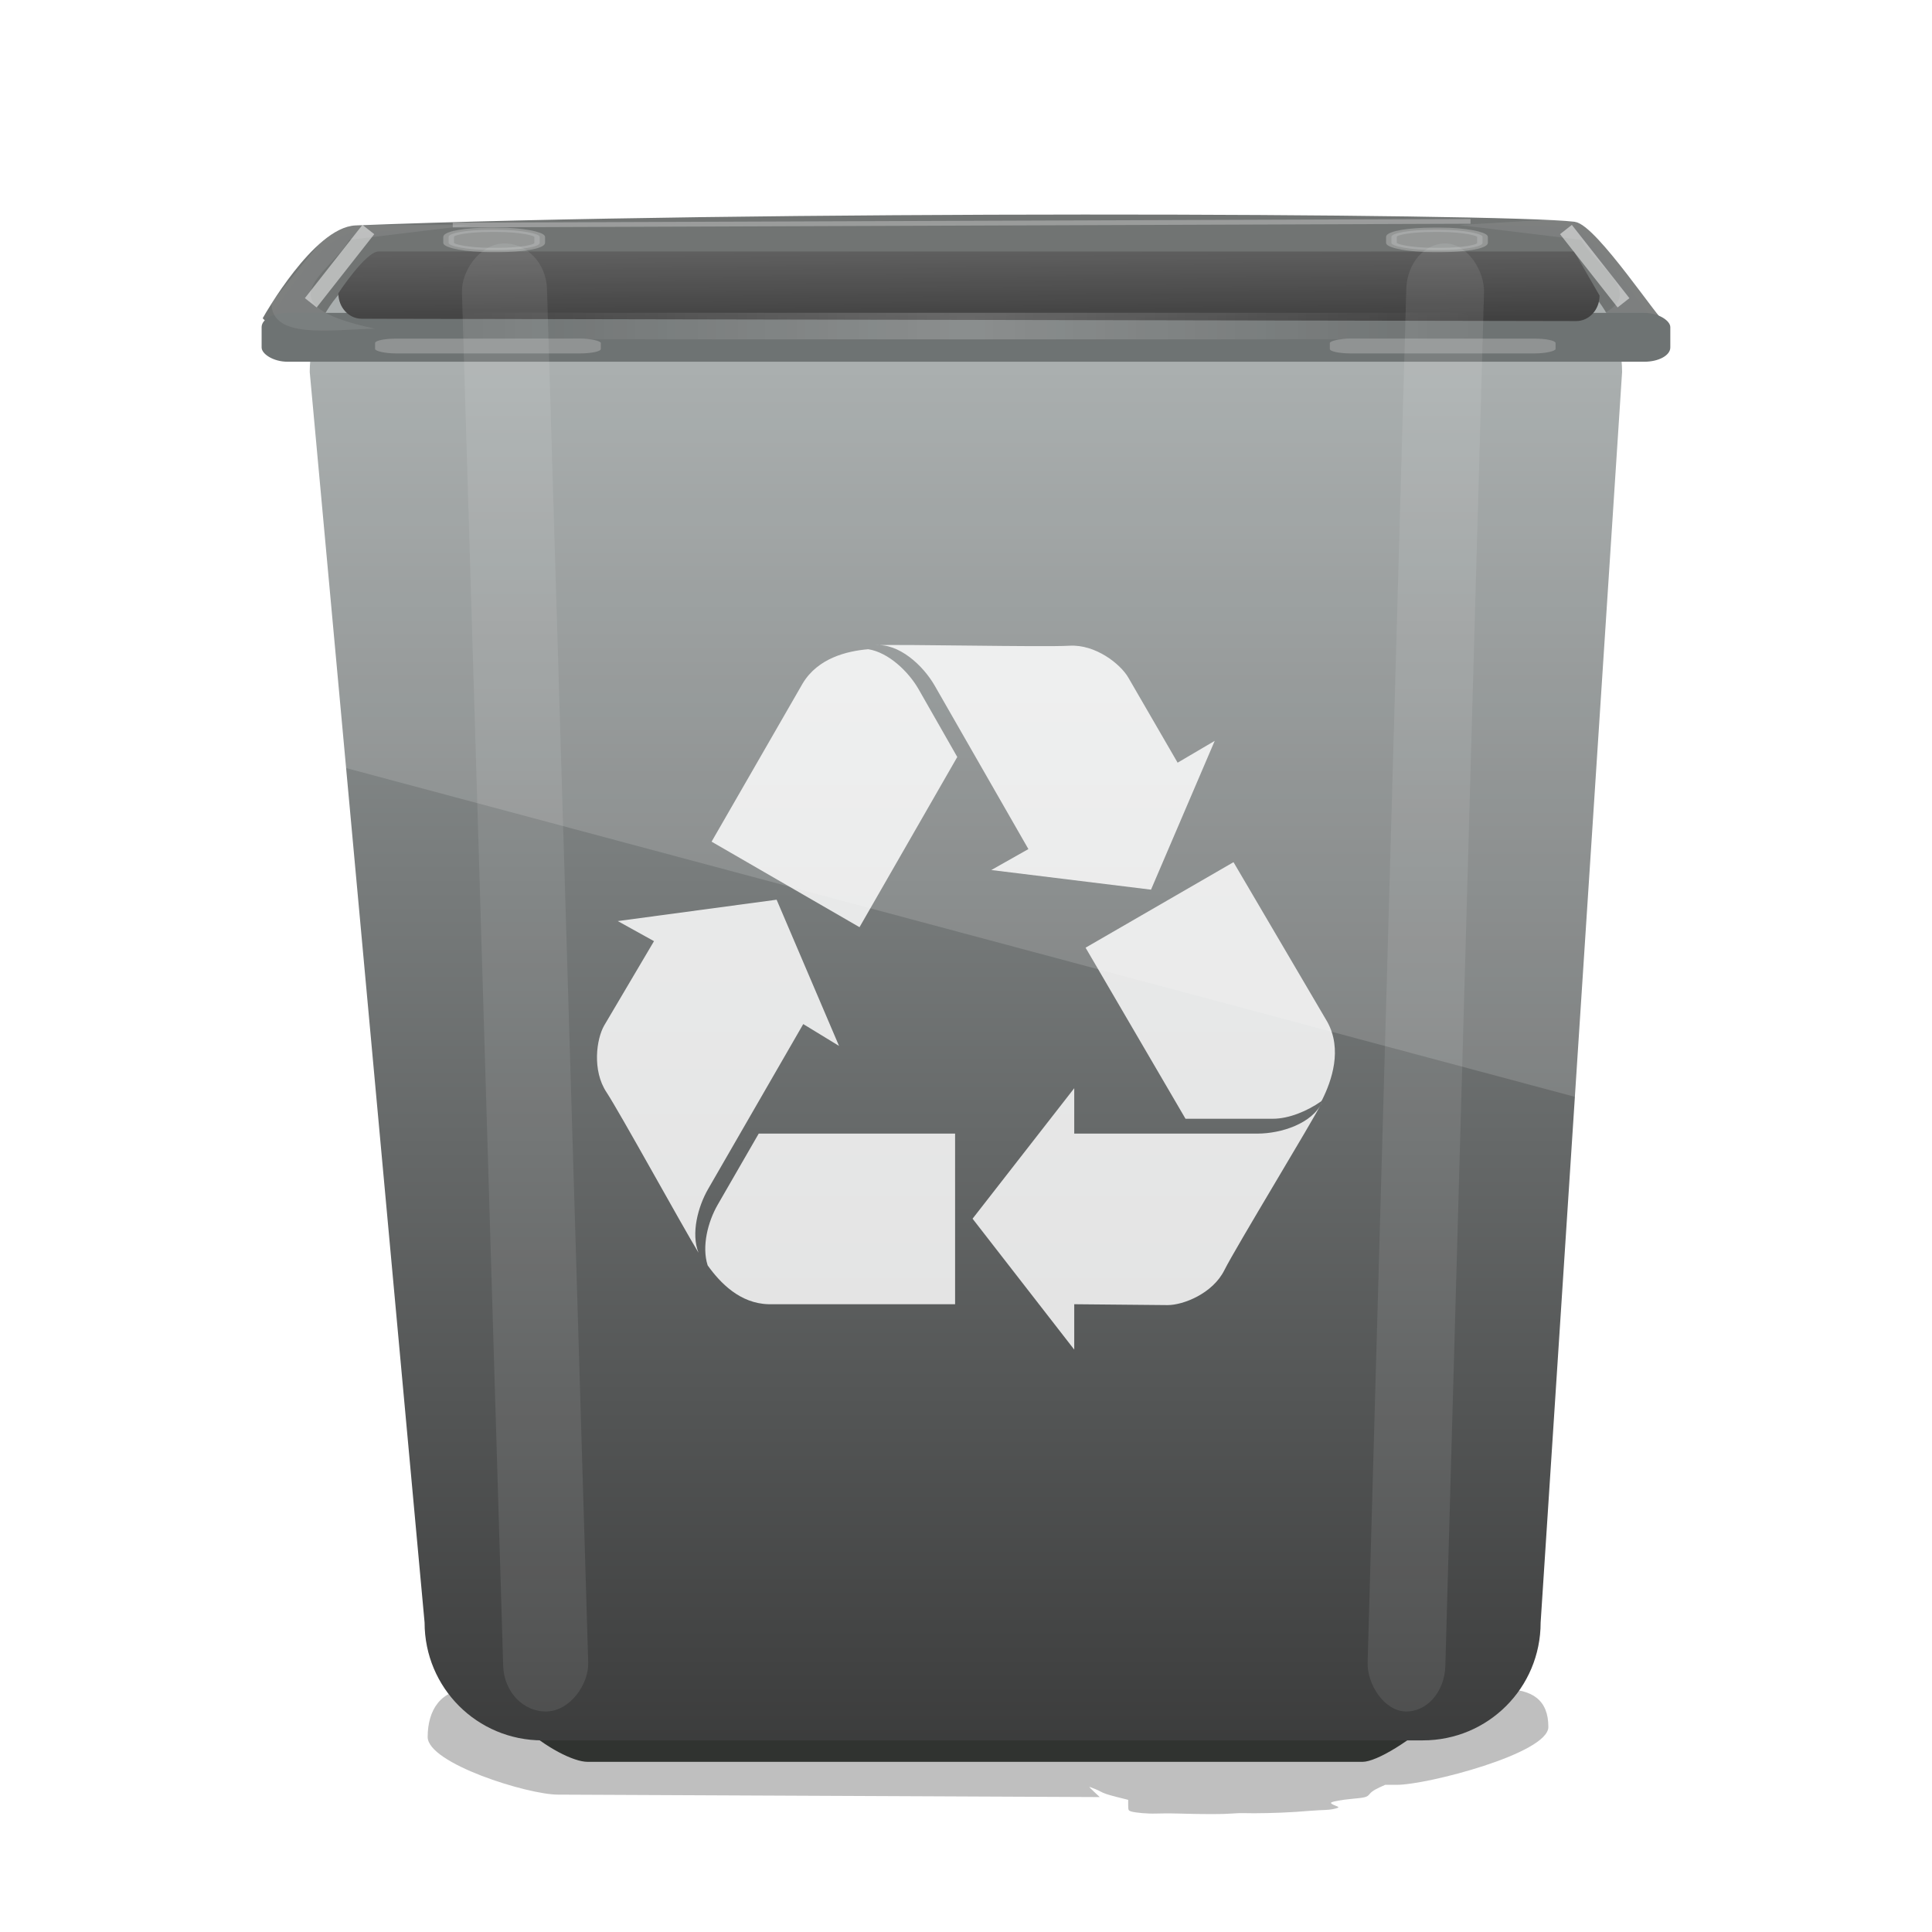 <?xml version="1.0" encoding="UTF-8" standalone="no"?>
<!-- Created with Inkscape (http://www.inkscape.org/) -->
<svg id="svg11037" xmlns:rdf="http://www.w3.org/1999/02/22-rdf-syntax-ns#" xmlns="http://www.w3.org/2000/svg" height="96" width="96" version="1.1" xmlns:cc="http://creativecommons.org/ns#" xmlns:xlink="http://www.w3.org/1999/xlink" xmlns:dc="http://purl.org/dc/elements/1.1/">
 <defs id="defs11039">
  <linearGradient id="linearGradient11642" x1="48" xlink:href="#linearGradient5608" gradientUnits="userSpaceOnUse" x2="48" gradientTransform="matrix(1.15 0 0 1.15 -7.2 -150.65)" y1="962.62" y2="1046.1"/>
  <clipPath id="clipPath3009" clipPathUnits="userSpaceOnUse">
   <path id="path3011" style="opacity:.15;fill:#fff" d="m-2 956.36h-96v33.562l96 25.687v-59.25z"/>
  </clipPath>
  <filter id="filter3663" height="1.586" width="1.068" color-interpolation-filters="sRGB" y="-.293" x="-.034">
   <feGaussianBlur id="feGaussianBlur3665" stdDeviation="1.146"/>
  </filter>
  <filter id="filter5856" color-interpolation-filters="sRGB">
   <feGaussianBlur id="feGaussianBlur5858" stdDeviation="0.55"/>
  </filter>
  <linearGradient id="linearGradient3708" x1="135" gradientUnits="userSpaceOnUse" x2="135" gradientTransform="matrix(.473 0 0 .473 3.151 9.544)" y1="33.402" y2="269.55">
   <stop id="stop5434" style="stop-color:#9ba1a1" offset="0"/>
   <stop id="stop5436" style="stop-color:#303030" offset="1"/>
  </linearGradient>
  <linearGradient id="linearGradient3710" x1="128.89" gradientUnits="userSpaceOnUse" x2="128.95" gradientTransform="matrix(.473 0 0 .518 3.151 8.373)" y1="16.555" y2="26.266">
   <stop id="stop5491" style="stop-color:#434343" offset="0"/>
   <stop id="stop5493" style="stop-color:#202020" offset="1"/>
  </linearGradient>
  <filter id="filter5173" height="1.088" width="2.429" color-interpolation-filters="sRGB" y="-.044" x="-.715">
   <feGaussianBlur id="feGaussianBlur5175" stdDeviation="3.631"/>
  </filter>
  <filter id="filter5177" height="1.091" width="2.485" color-interpolation-filters="sRGB" y="-.046" x="-.743">
   <feGaussianBlur id="feGaussianBlur5179" stdDeviation="3.774"/>
  </filter>
  <linearGradient id="linearGradient3712" x1="-203.01" xlink:href="#linearGradient5608" gradientUnits="userSpaceOnUse" x2="-54.224" y1="36.488" y2="36.488"/>
  <linearGradient id="linearGradient5608">
   <stop id="stop5610" style="stop-color:#fff;stop-opacity:0" offset="0"/>
   <stop id="stop5616" style="stop-color:#fff" offset=".5"/>
   <stop id="stop5612" style="stop-color:#fff;stop-opacity:0" offset="1"/>
  </linearGradient>
  <filter id="filter5688" height="1.941" width="1.025" color-interpolation-filters="sRGB" y="-.47" x="-.012">
   <feGaussianBlur id="feGaussianBlur5690" stdDeviation="0.763"/>
  </filter>
  <filter id="filter5860" color-interpolation-filters="sRGB">
   <feGaussianBlur id="feGaussianBlur5862" stdDeviation="0.55"/>
  </filter>
  <filter id="filter5676" height="4.574" width="1.234" color-interpolation-filters="sRGB" y="-1.787" x="-.117">
   <feGaussianBlur id="feGaussianBlur5678" stdDeviation="1.615"/>
  </filter>
  <filter id="filter5709" height="2.459" width="1.012" color-interpolation-filters="sRGB" y="-.73" x="-.006">
   <feGaussianBlur id="feGaussianBlur5711" stdDeviation="0.378"/>
  </filter>
  <filter id="filter5831" height="1.822" width="1.488" color-interpolation-filters="sRGB" y="-.411" x="-.244">
   <feGaussianBlur id="feGaussianBlur5833" stdDeviation="0.677"/>
  </filter>
  <filter id="filter6267" height="1.427" width="1.519" color-interpolation-filters="sRGB" y="-.213" x="-.26">
   <feGaussianBlur id="feGaussianBlur6269" stdDeviation="1.15"/>
  </filter>
 </defs>
 <g id="layer1" transform="translate(0 -956.36)">
  <rect id="rect3867" style="fill:url(#linearGradient11642)" rx="25" ry="25" height="92" width="92" y="958.36" x="2"/>
  <g id="g3667" style="enable-background:new" transform="matrix(.688 0 0 .688 1.901 957.2)">
   <path id="path2713" style="opacity:.5;filter:url(#filter3663);fill-rule:evenodd" transform="matrix(1 0 0 .962 0 4.551)" d="m31.219 120.81c-2.173 0-3.094 1.603-3.094 3.594s7.232 4.329 9.405 4.329l39.124 0.184c0.087 0.052-0.875-0.818-0.717-0.762 0.238 0.084 0.594 0.236 0.781 0.344 0.261 0.151 0.522 0.234 1.156 0.406l0.844 0.219v0.406c0.005 0.369 0.015 0.406 0.219 0.469 0.305 0.094 1.19 0.176 1.75 0.156 0.247-0.009 0.998-0.021 1.688 0 1.802 0.054 3.181 0.054 3.812 0 0.333-0.029 0.695-0.042 0.969-0.031 0.629 0.025 2.388-0.005 3.656-0.094 0.61-0.043 1.369-0.114 1.688-0.125 0.634-0.022 0.86-0.039 1.188-0.125 0.275-0.072 0.286-0.108 0-0.219-0.284-0.11-0.384-0.197-0.281-0.25 0.136-0.07 0.736-0.188 1.375-0.25 1.077-0.104 1.176-0.124 1.375-0.375 0.197-0.249 0.502-0.403 1.125-0.688h0.844c2.173 0 10.938-2.353 10.938-4.344s-1.108-2.844-3.281-2.844h-74.562z"/>
   <path id="path5618" style="fill-rule:evenodd;stroke:#595d5c;stroke-width:.493px;fill:#585c5b" d="m16.516 21.724s3.572-6.306 6.418-6.418c28.152-1.106 82.78-0.898 87.985-0.267 1.441 0.175 6.072 7.221 6.418 7.221l-100.82-0.535z"/>
   <path id="path5680" style="opacity:.291;filter:url(#filter5856);fill:#fff;fill-rule:evenodd" transform="matrix(.493 0 0 .493 130.44 4.341)" d="m-42.325 36.867c16.888-3.573 6.496-8.133 3.795-13.012l-17.892-2.169 17.892-1.084 11.386 12.47c0.021 5.33-8.32 3.971-15.181 3.795z"/>
   <path id="rect4299" style="fill:#303330" d="m34.377 107.87h68.266c1.99 0 3.026 2.137 3.026 7.166s-8.032 10.988-10.022 10.988h-55.974c-1.99 0-8.131-4.048-8.131-9.077s0.846-9.077 2.837-9.077z"/>
   <path id="rect4116" style="fill:url(#linearGradient3708)" d="m28.121 17.139h77.758c4.714 0 8.51 3.795 8.51 8.51l-5.883 90.315c0 4.714-3.795 8.51-8.51 8.51h-63.584c-4.714 0-8.51-3.795-8.51-8.51l-8.295-90.311c0-4.714 3.795-8.51 8.51-8.51z"/>
   <rect id="rect5535" style="fill:#555a5a" rx="1.872" ry="1.027" height="3.526" width="101.74" y="21.378" x="16.132"/>
   <path id="rect3320" style="fill:url(#linearGradient3710)" d="m24.584 16.941h86.341l1.837 3.183c0 1.021-0.751 1.843-1.684 1.843l-87.721-0.168c-0.933 0-1.684-0.822-1.684-1.843 0 0 1.976-3.015 2.909-3.015z"/>
   <rect id="rect4406" style="opacity:.3;filter:url(#filter5173);fill:#fff" transform="matrix(-.755 .029 .016 .533 -17.857 -4.457)" ry="6.389" height="198.91" width="8.137" y="42.722" x="-71.277"/>
   <rect id="rect4308" style="opacity:.3;filter:url(#filter5177);fill:#fff" transform="matrix(.69 .029 -.015 .533 148.72 -4.457)" ry="6.389" height="198.91" width="8.137" y="42.722" x="-71.277"/>
   <rect id="rect5538" style="opacity:.445;filter:url(#filter5688);fill:url(#linearGradient3712)" transform="matrix(.493 0 0 .493 130.44 4.341)" rx="2.738" ry="1.135" height="3.895" width="148.78" y="34.541" x="-203.01"/>
   <path id="path5620" style="opacity:.291;filter:url(#filter5860);fill:#fff;fill-rule:evenodd" transform="matrix(.493 0 0 .493 130.44 4.341)" d="m-215.24 36.867c-16.888-3.573-6.496-8.133-3.795-13.012l17.892-2.169h-20.06l-9.217 11.386c-0.021 5.33 8.32 3.971 15.181 3.795z"/>
   <rect id="rect5622" style="opacity:.477;filter:url(#filter5676);fill:#fff" transform="matrix(.493 0 0 .493 130.44 4.341)" rx="3.093" ry=".649" height="2.169" width="33.072" y="38.325" x="-215.24"/>
   <rect id="rect5682" style="opacity:.477;filter:url(#filter5676);fill:#fff" transform="matrix(-.493 0 0 .493 3.471 4.341)" rx="3.093" ry=".649" height="2.169" width="33.072" y="38.325" x="-215.24"/>
   <path id="path5707" style="opacity:.534;filter:url(#filter5709);stroke:#fff;stroke-width:.7;fill:none" transform="matrix(.493 0 0 .493 130.44 4.341)" d="m-203.86 21.687 149.1-0.542"/>
   <rect id="rect5713" style="opacity:.5;stroke-linejoin:round;stroke-dashoffset:1.2;filter:url(#filter5831);stroke:#fff;stroke-linecap:round;stroke-width:.7;fill:#fff" transform="matrix(1.103 0 0 .448 250.9 5.417)" rx="2.738" ry="1.135" height="3.253" width="5.964" y="22.229" x="-200.6"/>
   <rect id="rect5835" style="opacity:.5;stroke-linejoin:round;stroke-dashoffset:1.2;filter:url(#filter5831);stroke:#fff;stroke-linecap:round;stroke-width:.7;fill:#fff" transform="matrix(1.103 0 0 .448 166.78 5.417)" rx="2.738" ry="1.135" height="3.253" width="5.964" y="22.229" x="-62.602"/>
   <path id="path6136" style="opacity:.709;fill-rule:evenodd;filter:url(#filter6267);stroke:#fff;stroke-width:2.2;fill:#fff" transform="matrix(.493 0 0 .493 130.44 4.341)" d="m-224.66 33.077 8.434-10.734"/>
   <path id="path6271" style="opacity:.709;fill-rule:evenodd;filter:url(#filter6267);stroke:#fff;stroke-width:2.2;fill:#fff" transform="matrix(-.493 0 0 .493 3.734 4.341)" d="m-224.66 33.077 8.434-10.734"/>
   <path id="path5451" style="opacity:.834;fill:#fff" d="m60.449 45.383c1.695-0.164 3.441 1.435 4.286 2.9l6.776 11.819-2.679 1.513 11.535 1.418 4.601-10.747-2.679 1.576-3.561-6.146c-0.564-0.977-2.367-2.414-4.255-2.301-1.887 0.114-12.452-0.125-14.025-0.032zm-0.504 0.284c-1.553 0.134-3.628 0.643-4.728 2.458l-6.587 11.441 10.684 6.177 7.06-12.292-2.805-4.916c-0.734-1.268-2.159-2.631-3.624-2.868zm26.38 15.38-10.684 6.177 7.217 12.355h6.303c1.162 0 2.49-0.552 3.498-1.261l0.063-0.095c0.705-1.409 1.474-3.652 0.378-5.642l-6.776-11.535zm-32.998 2.711-11.472 1.544 2.616 1.45-3.593 6.083c-0.565 0.977-0.885 3.245 0.158 4.822 0.975 1.481 5.373 9.487 6.65 11.598-0.552-1.389-0.045-3.319 0.693-4.601l6.871-11.913 2.584 1.576-4.507-10.558zm21.495 13.615-7.343 9.424 7.343 9.455v-3.278l6.745 0.063c1.128 0 3.252-0.829 4.097-2.521 0.846-1.69 6.355-10.725 7.06-12.134-0.705 1.55-2.971 2.269-4.665 2.269h-13.237v-3.278zm-22.787 3.278-2.963 5.137c-0.707 1.225-1.167 3.01-0.725 4.381 0.9 1.261 2.34 2.763 4.412 2.805h13.458v-12.323h-14.183z"/>
  </g>
  <rect id="rect3003" style="opacity:.15;fill:#fff" clip-path="url(#clipPath3009)" rx="25" ry="25" transform="translate(98)" width="92" y="958.36" x="-96" height="92"/>
 </g>
</svg>
